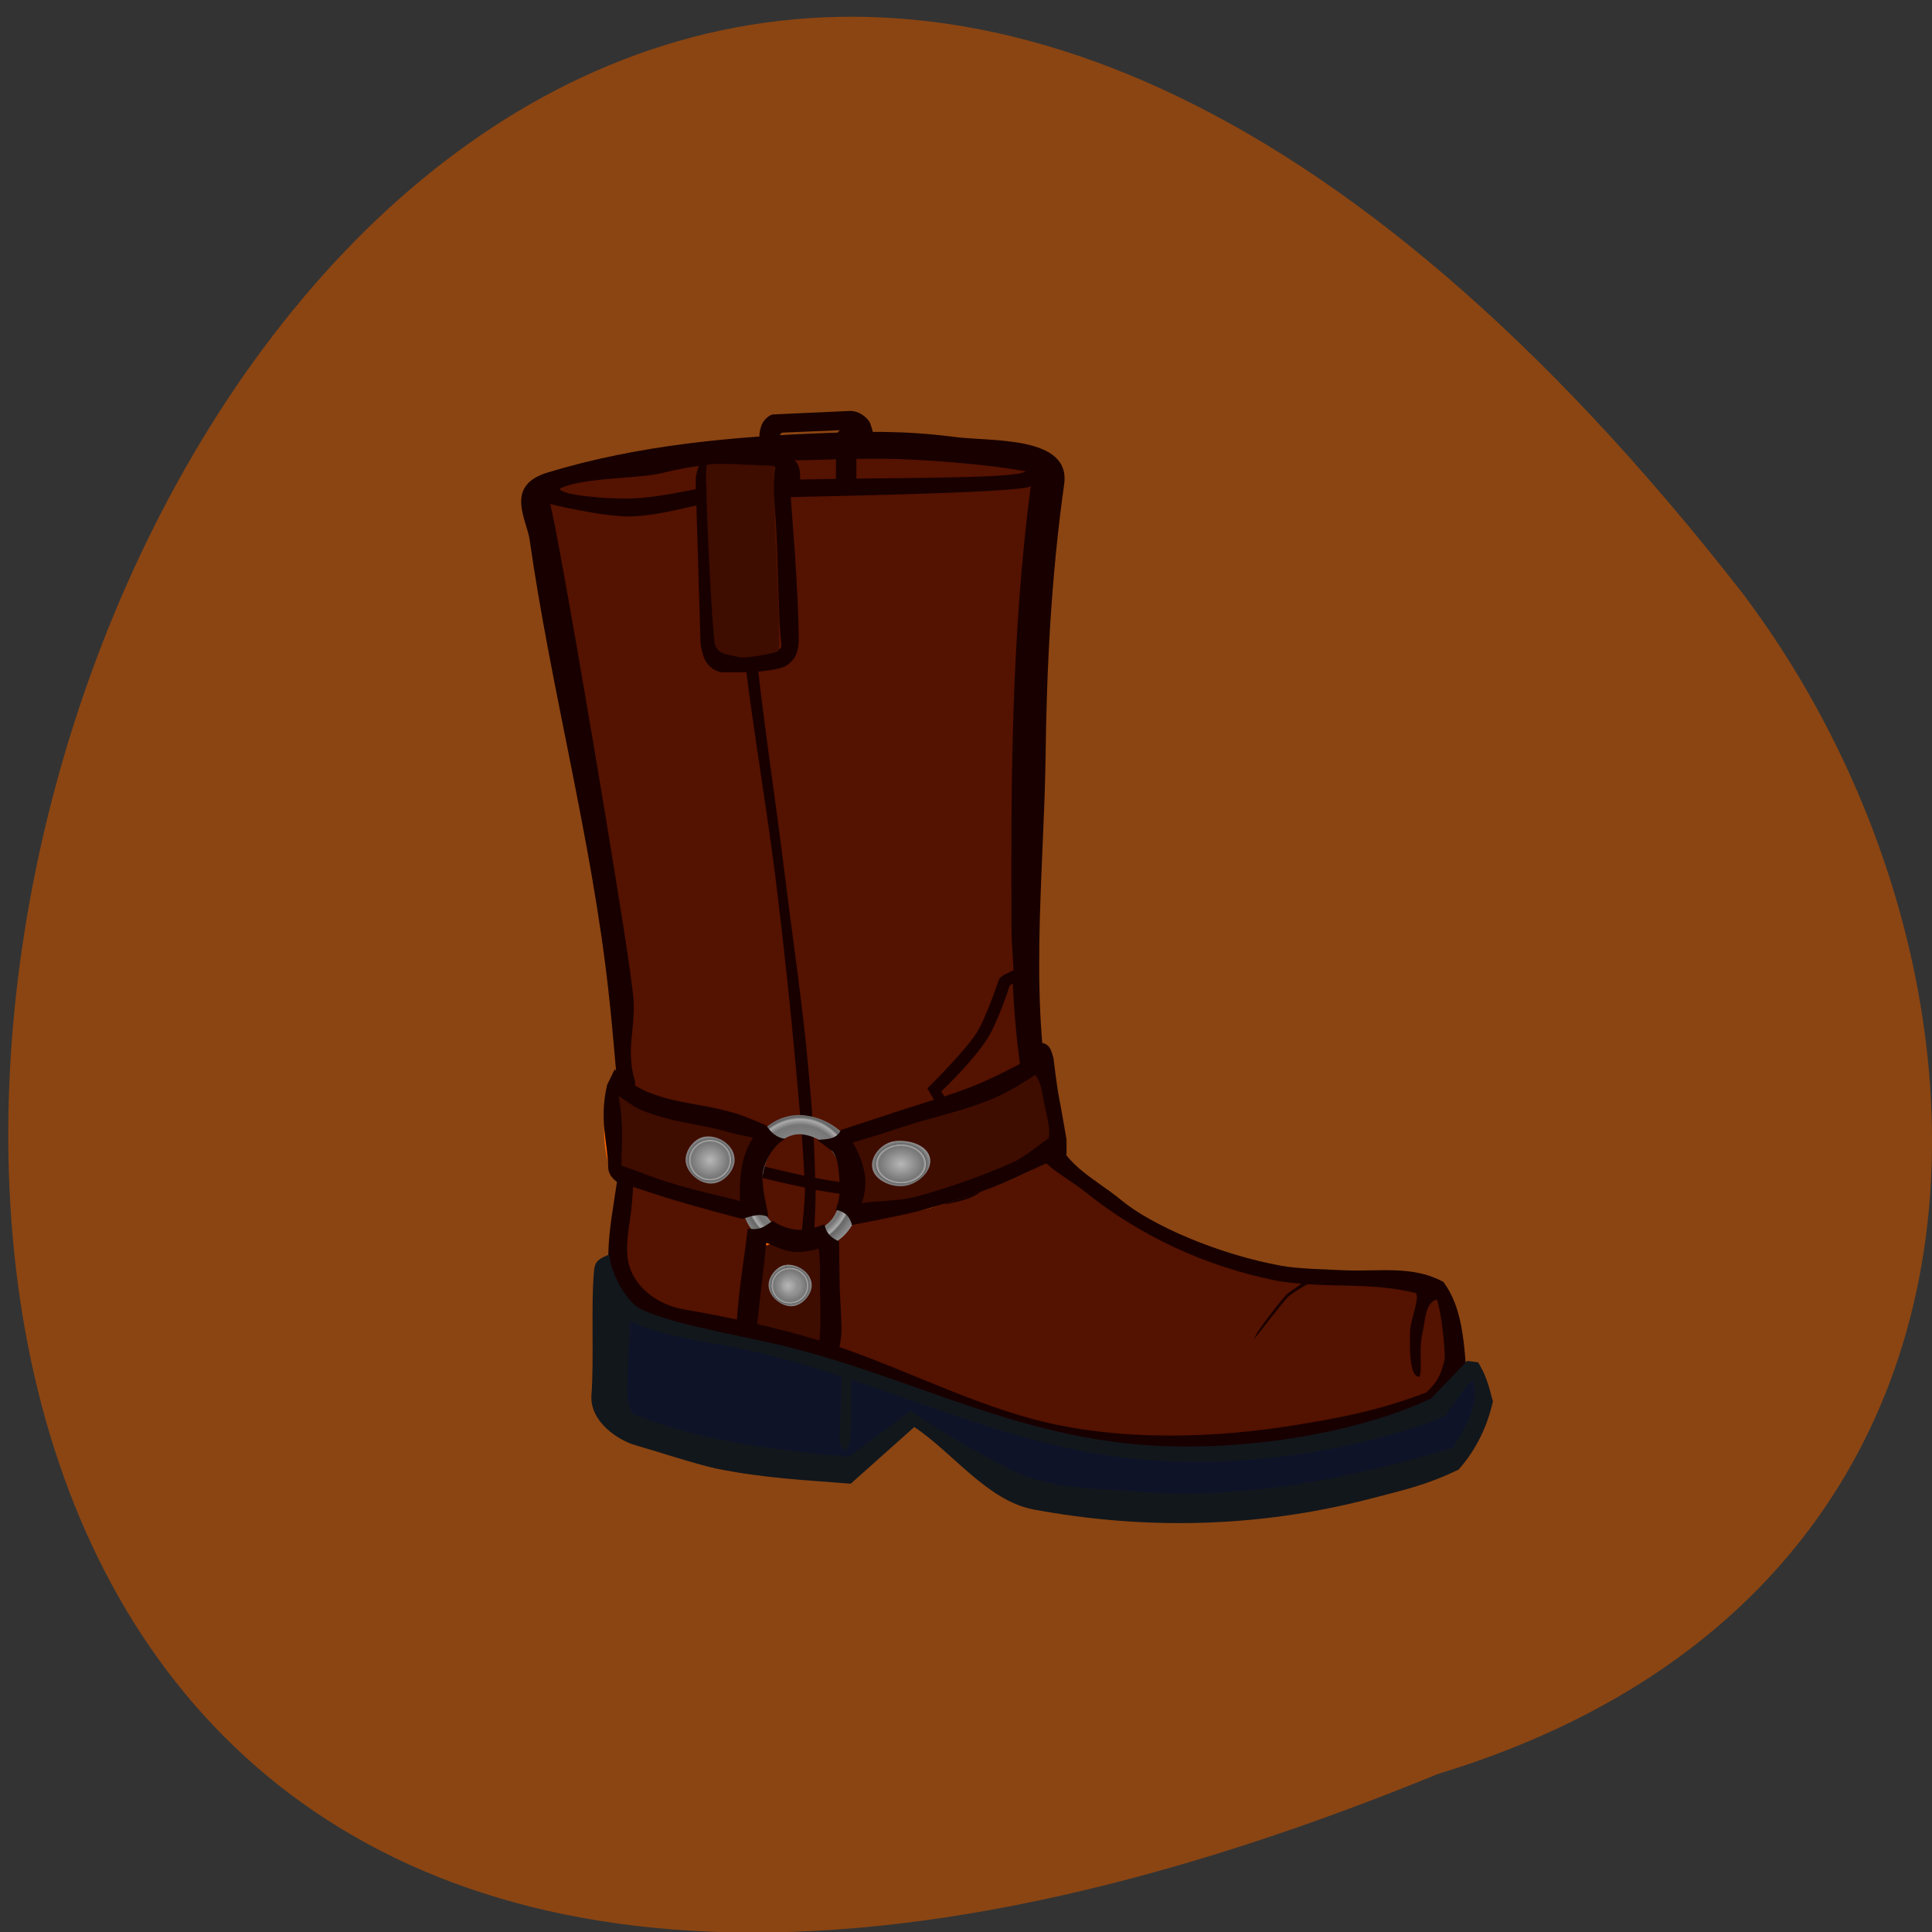 <svg xmlns="http://www.w3.org/2000/svg" viewBox="0 0 22 22" xmlns:xlink="http://www.w3.org/1999/xlink"><rect x="0" y="0" width="22" height="22" fill="#333333" stroke="none"/><defs><radialGradient id="5" gradientUnits="userSpaceOnUse" cx="23.585" cy="84.02" r="1.851" gradientTransform="matrix(0.132 0 0 0.128 5.863 3.887)" xlink:href="#0"/><radialGradient id="4" gradientUnits="userSpaceOnUse" cx="16.736" cy="72.42" r="2.107" gradientTransform="matrix(0.8 0 0 0.831 2.419 0.104)" xlink:href="#0"/><radialGradient id="6" gradientUnits="userSpaceOnUse" cx="23.585" cy="84.02" r="1.851" gradientTransform="matrix(0.8 0 0 0.831 2.419 -0.255)" xlink:href="#0"/><radialGradient id="3" gradientUnits="userSpaceOnUse" cx="16.736" cy="72.42" r="2.107" gradientTransform="matrix(0.8 0 0 0.831 2.419 0.101)" xlink:href="#0"/><radialGradient id="1" gradientUnits="userSpaceOnUse" cx="33.11" cy="72.75" r="2.498" gradientTransform="matrix(0.8 0 0 0.674 2.419 11.531)" xlink:href="#0"/><radialGradient id="0" gradientUnits="userSpaceOnUse" cx="24.541" cy="74.74" r="5.589" gradientTransform="matrix(0.132 0.004 -0.006 0.152 6.307 2)"><stop stop-color="#b7b7b7"/><stop offset="0.763" stop-color="#767676"/><stop offset="0.839" stop-color="#ababab"/><stop offset="0.867" stop-color="#666"/><stop offset="1" stop-color="#8e8e8e"/></radialGradient><radialGradient id="2" gradientUnits="userSpaceOnUse" cx="33.11" cy="72.75" r="2.498" gradientTransform="matrix(0.8 0 0 0.674 2.419 11.528)" xlink:href="#0"/></defs><path d="m 16.375 20.2 c -28.19 11.559 -14.945 -37.06 3.461 -13.453 c 3.207 4.238 3.457 11.348 -3.461 13.453" fill="#8b4512"/><g fill-rule="evenodd"><g stroke-width="0.232" transform="matrix(0.166 0 0 0.154 5.462 3.927)"><path d="m 4 10.488 c 2.148 -0.737 3.682 -1.601 7.199 -1.982 l 7.364 -0.711 l 11.447 -0.432 l 8.355 0.711 l 0.708 1.702 l -3.399 0.432 l -9.748 0.432 l -9.06 0.127 l -6.656 1.423 c -2.431 -0.305 -5.192 -0.33 -6.207 -1.702" fill="#c86200" stroke="#f00"/><path d="m 3.438 10.742 l 5 -1.702 l 10.1 -1.499 l 18.504 0.61 l 1.699 2.287 l -1.298 38.418 l 1.393 10.875 l 6.609 5.31 l 10.1 3.989 l 9.582 0.61 l 1.416 1.804 l 0.59 4.599 l 1.204 -0.102 l 0.802 2.109 l -1.794 4.497 l -14.799 3.786 l -15.813 -1.296 l -7.104 -5.488 l -4.697 4.091 l -14.799 -2.897 l -1.605 -2.109 l 0.897 -11.383 l 0.614 -9.1 l -0.189 -9.503 l -2.407 -14.915" fill="#541200" stroke="#000"/><path d="m 8.725 69.56 v 9.02 l 0.897 1.779 l 15.389 3.303 l 4.815 -4.091 l 4.602 3.303 l 3.989 2.287 l 14.303 0.813 l 14.397 -3.405 l 2.195 -4.497 l -0.897 -2.211 l -1.204 0.915 l -2.289 2.592 l -12.91 2.49 l -10.196 -0.584 l -21.69 -7.115 l -9.606 -2.897" fill="#0f1328" stroke="#f00"/><g stroke="#f60"><path d="m 18.921 66.36 l 1.393 -0.483 l 3.21 0.203 l 0.496 1.093 l 0.094 7.394 l -5.901 -1.499" fill="#fff"/><path d="m 18.969 66.72 l 1.416 -0.508 l 3.186 0.203 l 0.496 1.093 l 0.094 7.394 l -5.877 -1.499" fill="#3f0c00"/></g></g><g fill="#180000"><path d="m 10.05 4.918 c -0.086 0 -0.176 0 -0.266 0 c -0.117 0.004 -0.238 0.008 -0.355 0.012 c -1.078 0.039 -2.16 0.137 -3.188 0.449 c -0.5 0.148 -0.246 0.531 -0.211 0.762 c 0.246 1.719 0.707 3.414 0.898 5.141 c 0.059 0.52 0.09 0.996 0.141 1.5 c 0.051 0.496 -0.191 1.188 -0.133 1.691 c 0.133 0.422 0.57 0.633 1.113 0.703 c 0.52 0.063 1.148 0.238 1.641 0.406 c 1.117 0.414 2.121 0.902 3.348 0.922 c 1.133 0.09 2.203 -0.121 3.27 -0.469 c 0.211 -0.133 0.273 -0.223 0.395 -0.363 c -0.035 -0.41 -0.051 -0.781 -0.266 -1.074 c -0.348 -0.191 -0.727 -0.117 -1.125 -0.133 c -0.164 -0.008 -0.535 -0.016 -0.719 -0.051 c -0.715 -0.129 -1.484 -0.461 -1.832 -0.754 c -0.305 -0.25 -0.711 -0.422 -0.75 -0.836 c -0.309 -1.352 -0.125 -2.82 -0.105 -4.191 c 0.012 -1.039 0.066 -2.082 0.211 -3.113 c 0.086 -0.57 -0.852 -0.488 -1.27 -0.547 c -0.266 -0.035 -0.531 -0.051 -0.797 -0.055 m -0.008 0.305 c 0.43 0.004 1.223 0.063 1.637 0.145 c -0.145 0.109 -2.262 0.051 -3.215 0.121 c -0.426 0.031 -0.875 0.18 -1.305 0.188 c -0.27 0.004 -0.777 -0.039 -0.785 -0.113 c 0.277 -0.133 0.902 -0.109 1.176 -0.18 c 0.617 -0.156 1.277 -0.129 1.918 -0.152 c 0.188 -0.008 0.383 -0.008 0.574 -0.008 m 1.695 0.316 c -0.219 1.668 -0.227 3.352 -0.219 5.03 c 0 0.164 0.016 0.313 0.023 0.48 c -0.02 0.004 -0.047 0.023 -0.066 0.031 c -0.043 0.016 -0.09 0.047 -0.102 0.078 c 0 0 -0.148 0.441 -0.254 0.605 c -0.137 0.215 -0.559 0.629 -0.559 0.629 l 0.328 0.57 c 0.082 0.133 0.137 0.285 0.184 0.445 v 0.004 c 0.02 0.063 -0.027 0.063 -0.055 0.094 c -0.07 0.031 -0.188 0.059 -0.309 0.082 c -0.016 -0.004 -0.922 -0.082 -1.367 -0.164 c -0.016 -0.004 -0.039 -0.008 -0.059 -0.012 c -0.008 -0.418 -0.039 -0.836 -0.078 -1.254 c -0.066 -0.73 -0.176 -1.457 -0.266 -2.184 c -0.117 -0.953 -0.266 -1.887 -0.359 -2.84 c -0.051 -0.48 -0.105 -1.461 -0.105 -1.461 c 0.527 -0.016 3.191 -0.055 3.262 -0.137 m -3.414 0.148 c 0 0 0.066 0.969 0.117 1.453 c 0.098 0.953 0.27 1.898 0.391 2.852 c 0.09 0.727 0.168 1.453 0.234 2.18 c 0.035 0.402 0.078 0.813 0.094 1.219 c -0.734 -0.156 -1.883 -0.484 -1.926 -0.496 c 0.004 -0.313 0 -0.574 0 -0.574 c -0.121 -0.395 0.031 -0.645 -0.031 -1.055 c -0.063 -0.605 -0.863 -5.332 -0.938 -5.523 c 0 0 0.598 0.145 0.91 0.141 c 0.387 -0.008 0.766 -0.152 1.148 -0.195 m 3.211 5.516 c 0.027 0.566 0.094 1.129 0.223 1.684 c -0.02 0.344 0.352 0.484 0.594 0.68 c 0.625 0.504 1.371 0.855 2.199 1.02 c 0.07 0.012 0.195 0.027 0.27 0.031 c -0.086 0.07 -0.133 0.086 -0.18 0.137 c -0.051 0.055 -0.34 0.414 -0.355 0.492 c 0.027 -0.035 0.332 -0.426 0.383 -0.477 c 0.051 -0.047 0.215 -0.145 0.227 -0.145 c 0.391 0.027 0.813 -0.004 1.219 0.098 c 0.07 0.02 -0.047 0.297 -0.055 0.426 c -0.004 0.156 -0.016 0.551 0.109 0.527 c 0.031 -0.09 -0.012 -0.316 0.031 -0.492 c 0.035 -0.148 0.027 -0.344 0.164 -0.387 c 0.051 0.141 0.094 0.531 0.09 0.684 c -0.051 0.191 -0.078 0.246 -0.207 0.375 c -0.508 0.195 -0.934 0.281 -1.434 0.363 c -0.973 0.164 -2.074 0.199 -3.035 -0.055 c -0.832 -0.223 -1.613 -0.641 -2.434 -0.895 c -0.5 -0.152 -1.02 -0.266 -1.539 -0.355 c -0.32 -0.055 -0.527 -0.238 -0.613 -0.434 c -0.078 -0.18 -0.047 -0.379 -0.012 -0.617 c 0.031 -0.207 0.043 -0.535 0.051 -0.836 c 0.098 0.031 1.207 0.348 1.934 0.496 c 0 0.008 0.004 0.012 0.004 0.02 c 0 0.141 -0.035 0.473 -0.035 0.473 l 0.141 0.004 c 0 0 0.016 -0.32 0.016 -0.469 c 0.008 0 0.02 0.004 0.027 0.004 c 0.469 0.086 1.363 0.172 1.469 0.156 c 0.074 -0.016 0.199 -0.039 0.297 -0.086 c 0.051 -0.023 0.094 -0.051 0.117 -0.098 c 0.027 -0.047 0.027 -0.102 0.008 -0.156 c -0.047 -0.16 -0.102 -0.324 -0.195 -0.473 l -0.293 -0.469 c 0.059 -0.055 0.379 -0.367 0.523 -0.598 c 0.125 -0.195 0.25 -0.59 0.254 -0.598 c 0.008 -0.016 0.023 -0.027 0.039 -0.031"/><path d="m 8.02 5.223 c -0.074 0.039 -0.105 0.223 -0.098 0.273 l 0.055 1.824 c 0.004 0.047 0.02 0.129 0.051 0.195 c 0.035 0.07 0.117 0.141 0.215 0.141 c 0.191 0 0.391 0.004 0.582 -0.035 c 0.047 -0.008 0.117 -0.02 0.176 -0.078 c 0.063 -0.055 0.094 -0.145 0.094 -0.254 c 0 -0.547 -0.082 -1.488 -0.102 -1.777 l 0.121 -0.027 c -0.008 -0.051 0.016 -0.199 -0.086 -0.254 l -0.563 -0.027 c -0.172 -0.008 -0.332 -0.039 -0.445 0.02 m 0.449 0.086 l 0.359 0.008 c -0.016 0.066 -0.012 0.188 -0.016 0.223 c -0.008 0.043 0 0.074 0.02 0.367 c 0.02 0.293 0.031 0.844 0.043 1.152 c 0.016 0.309 0.047 0.309 -0.008 0.336 c -0.145 0.063 -0.332 0.07 -0.496 0.051 c -0.105 -0.012 -0.176 -0.109 -0.18 -0.184 l -0.082 -1.723 c -0.012 -0.086 -0.023 -0.219 0.039 -0.246 c 0.07 -0.016 0.258 0.016 0.32 0.016"/><path d="m 8.809 4.719 c -0.051 0 -0.125 0.074 -0.141 0.133 c -0.02 0.059 -0.02 0.094 -0.02 0.105 l -0.02 0.27 l 0.234 0.012 l 0.016 -0.25 c 0 -0.027 0.004 -0.059 0.035 -0.063 l 0.652 -0.027 c -0.051 0.043 -0.043 0.074 -0.043 0.098 c 0 0.055 -0.004 0.484 -0.004 0.484 l 0.234 -0.004 c 0 -0.117 0 -0.188 0 -0.344 c 0.004 -0.063 -0.004 -0.129 0.008 -0.145 c 0.008 -0.012 0.027 -0.039 0.059 -0.047 c 0.027 -0.004 0.125 0 0.125 0 c 0 0 -0.02 -0.09 -0.039 -0.129 c -0.016 -0.031 -0.051 -0.07 -0.094 -0.094 c -0.039 -0.027 -0.094 -0.039 -0.125 -0.039"/></g><path d="m 9.184 12.703 c -0.18 -0.027 -0.355 0.035 -0.484 0.156 c -0.133 0.117 -0.219 0.289 -0.246 0.492 c -0.027 0.207 -0.027 0.395 0.047 0.555 c 0.074 0.156 0.234 0.273 0.457 0.309 c 0.238 0.043 0.438 0.012 0.586 -0.09 c 0.145 -0.102 0.223 -0.266 0.258 -0.449 c 0.059 -0.297 -0.008 -0.531 -0.137 -0.695 c -0.129 -0.164 -0.309 -0.254 -0.48 -0.277 m -0.035 0.215 c 0.109 0.016 0.238 0.074 0.324 0.191 c 0.09 0.113 0.145 0.281 0.098 0.527 c -0.027 0.152 -0.086 0.254 -0.168 0.313 c -0.086 0.059 -0.207 0.086 -0.402 0.051 c -0.168 -0.027 -0.238 -0.086 -0.285 -0.18 c -0.047 -0.098 -0.055 -0.25 -0.031 -0.441 c 0.023 -0.16 0.094 -0.285 0.18 -0.363 c 0.086 -0.078 0.184 -0.113 0.285 -0.098" fill="url(#0)"/><path d="m 23.991 65.71 c -0.786 0.164 -0.988 0.327 -1.191 0.791 c -0.228 0.627 -0.836 14.158 -0.633 14.349 c 0.101 0.109 1.166 0.136 2.559 0.055 l 2.407 -0.109 v -1.91 c 0 -1.037 0.127 -4.337 0.253 -7.284 c 0.127 -2.973 0.152 -5.456 0.076 -5.538 c -0.152 -0.164 -2.154 -0.546 -2.635 -0.518 c -0.152 0 -0.532 0.082 -0.836 0.164" transform="matrix(0.154 0 0 -0.143 4.634 16.859)" fill="#3f0c00" stroke="#3f0c00" stroke-width="0.014"/><g stroke="#f60" stroke-width="0.232" transform="matrix(0.166 0 0 0.154 5.462 3.927)"><path d="m 9.41 54.57 c -0.472 2.01 -0.826 4.065 0 6.606 c 3.115 0.966 6.07 2.668 9.417 2.693 l 0.094 -2.592 l 0.708 -2.617 c -2.03 -1.194 -3.163 -1.118 -4.72 -1.601 c -2.01 -0.584 -4.461 -0.661 -5.499 -2.49" fill="#fff"/><path d="m 9.15 54.624 c -0.472 2.01 -0.826 4.065 0 6.606 c 3.115 0.966 6.07 2.668 9.417 2.693 l 0.094 -2.592 l 0.708 -2.617 c -2.03 -1.194 -3.186 -1.093 -4.72 -1.601 c -2.01 -0.584 -4.461 -0.661 -5.499 -2.49" fill="#3f0c00"/></g><path d="m 7 12.176 l -0.086 0.176 c -0.094 0.395 0.004 0.648 0.012 0.938 c 0 0.098 0.078 0.152 0.098 0.168 c 0 0 0.246 0.074 0.355 0.113 c 0.438 0.148 1.074 0.309 1.074 0.309 c 0.102 -0.031 0.199 -0.07 0.297 -0.02 c -0.023 -0.156 -0.07 -0.293 -0.066 -0.477 c 0.004 -0.121 0.113 -0.34 0.258 -0.414 c -0.109 -0.016 -0.168 -0.082 -0.215 -0.152 c 0 0 -0.227 -0.102 -0.344 -0.137 c -0.41 -0.121 -0.641 -0.102 -1 -0.242 c -0.082 -0.031 -0.285 -0.152 -0.285 -0.152 m -0.055 0.195 c 0.063 0.035 0.188 0.133 0.25 0.156 c 0.398 0.16 0.645 0.148 1.027 0.262 c 0.07 0.02 0.18 0.035 0.254 0.059 c -0.133 0.203 -0.156 0.441 -0.148 0.719 c -0.156 -0.047 -0.582 -0.129 -0.957 -0.262 c -0.102 -0.035 -0.324 -0.121 -0.391 -0.141 c -0.004 -0.223 0.031 -0.453 -0.035 -0.793" fill="#180000"/><path d="m 24.916 59.25 l 0.897 4.802 l 0.614 0.686 l 4.39 -0.991 c 3.045 -1.016 6.07 -2.058 9.11 -4.116 l -1.015 -7.089 l -1.581 1.702 l -5.806 2.592" transform="matrix(0.166 0 0 0.154 5.462 3.927)" fill="#3f0c00" stroke="#f60" stroke-width="0.232"/><g fill="#180000"><path d="m 11.871 11.875 c -0.031 0.07 -0.059 0.125 -0.129 0.172 c 0 0 -0.305 0.164 -0.488 0.246 c -0.316 0.148 -0.668 0.242 -1.023 0.359 c -0.246 0.082 -0.656 0.215 -0.656 0.215 c -0.047 0.109 -0.16 0.105 -0.27 0.113 l 0.172 0.129 c 0.063 0.066 0.07 0.188 0.082 0.316 c 0.012 0.207 -0.012 0.262 -0.043 0.352 c 0.086 0.012 0.16 0.063 0.184 0.172 c 0 0 0.492 -0.09 0.785 -0.164 c 0.371 -0.098 0.738 -0.219 1.082 -0.375 c 0.195 -0.09 0.379 -0.184 0.578 -0.262 v -0.172 c 0 0 -0.055 -0.32 -0.086 -0.48 c -0.027 -0.141 -0.063 -0.449 -0.063 -0.449 c -0.023 -0.066 -0.027 -0.145 -0.125 -0.172 m -0.082 0.367 c 0.07 0.086 0.078 0.203 0.098 0.305 c 0.031 0.152 0.082 0.328 0.051 0.418 c -0.074 0.043 -0.266 0.211 -0.418 0.277 c -0.336 0.148 -0.742 0.293 -1.098 0.387 c -0.195 0.051 -0.434 0.043 -0.605 0.07 c 0.023 -0.09 0.043 -0.168 0.035 -0.293 c -0.012 -0.133 -0.082 -0.301 -0.141 -0.395 c 0.133 -0.039 0.363 -0.109 0.57 -0.18 c 0.344 -0.113 0.734 -0.188 1.078 -0.344 c 0.16 -0.074 0.313 -0.172 0.43 -0.246"/><path d="m 8.516 13.988 c -0.043 0.355 -0.102 0.672 -0.129 1.094 l 0.234 0.012 c 0.031 -0.305 0.07 -0.598 0.105 -0.941 c 0.082 0.027 0.145 0.07 0.262 0.094 c 0.121 0.027 0.246 -0.008 0.336 -0.027 c 0.027 0.27 0.004 0.328 0.016 0.566 c 0.004 0.133 0.004 0.465 -0.016 0.523 l 0.223 0.066 c 0.039 -0.113 0.039 -0.242 0.031 -0.379 c -0.004 -0.137 -0.016 -0.281 -0.016 -0.34 l -0.008 -0.52 c -0.078 -0.035 -0.148 -0.086 -0.164 -0.195 c 0 0 -0.203 0.082 -0.34 0.059 c -0.148 -0.02 -0.25 -0.098 -0.25 -0.098 c -0.078 0.047 -0.133 0.117 -0.285 0.086"/></g><g stroke-width="0.85"><path d="m 28.527 59.3 c -0.637 0.102 -1.251 0.813 -1.18 1.448 c 0.071 0.686 1.062 1.143 1.77 1.016 c 0.637 -0.102 1.416 -0.788 1.369 -1.474 c -0.071 -0.788 -1.204 -1.093 -1.959 -0.991" transform="matrix(0.166 0 0 0.154 5.462 3.927)" fill="url(#1)" stroke="url(#2)"/><path d="m 15.523 58.969 c -0.519 0.076 -1.015 0.788 -0.968 1.372 c 0.071 0.661 0.779 1.296 1.369 1.245 c 0.59 -0.025 1.204 -0.813 1.133 -1.423 c -0.047 -0.737 -0.873 -1.296 -1.534 -1.194" transform="matrix(0.166 0 0 0.154 5.462 3.927)" fill="url(#3)" stroke="url(#4)"/></g><path d="m 8.945 14.449 c -0.07 0.012 -0.141 0.105 -0.133 0.18 c 0.008 0.082 0.109 0.164 0.191 0.16 c 0.078 -0.004 0.164 -0.105 0.156 -0.184 c -0.008 -0.094 -0.125 -0.168 -0.215 -0.156" fill="url(#5)"/></g><path d="m 21.05 68.45 c -0.425 0.076 -0.85 0.686 -0.802 1.143 c 0.047 0.559 0.661 1.093 1.157 1.067 c 0.472 -0.025 0.991 -0.686 0.944 -1.194 c -0.047 -0.61 -0.755 -1.093 -1.298 -1.016" transform="matrix(0.166 0 0 0.154 5.462 3.927)" fill="none" stroke="url(#6)" stroke-width="0.85"/><path d="m 6.938 14.285 c -0.094 0.039 -0.16 0.066 -0.172 0.168 c -0.039 0.395 0 1.012 -0.031 1.43 c -0.023 0.309 0.309 0.516 0.488 0.57 c 0.223 0.063 0.723 0.227 0.934 0.27 c 0.539 0.109 0.984 0.129 1.531 0.172 l 0.723 -0.645 c 0.438 0.289 0.828 0.836 1.355 0.938 c 1.273 0.238 2.563 0.207 3.82 -0.117 c 0.402 -0.105 0.648 -0.156 1.023 -0.336 c 0.16 -0.18 0.316 -0.438 0.391 -0.777 c -0.055 -0.211 -0.082 -0.301 -0.168 -0.445 l -0.125 -0.016 l -0.41 0.426 c -0.887 0.422 -2.273 0.625 -3.371 0.523 c -1.559 -0.148 -2.703 -0.84 -4.211 -1.168 c -0.426 -0.094 -1.18 -0.234 -1.437 -0.383 c -0.137 -0.078 -0.313 -0.359 -0.34 -0.609 m 0.234 0.754 c 0.27 0.152 0.855 0.242 1.07 0.281 c 0.457 0.082 0.898 0.207 1.336 0.352 c 0.012 0 -0.012 0.52 -0.016 0.645 c -0.004 0.055 -0.016 0.203 0.082 0.188 c 0.035 -0.043 0.027 -0.086 0.043 -0.164 c 0.016 -0.109 0 -0.633 0.012 -0.629 c 1.055 0.352 2.082 0.785 3.211 0.898 c 1 0.098 2 -0.012 2.957 -0.281 c 0.23 -0.066 0.379 -0.117 0.574 -0.199 c 0.07 -0.063 0.234 -0.336 0.324 -0.414 c 0.105 0.273 -0.105 0.57 -0.223 0.77 c -1.141 0.34 -2.41 0.602 -3.613 0.496 c -0.477 -0.039 -0.977 -0.027 -1.414 -0.246 c -0.398 -0.203 -0.781 -0.426 -1.145 -0.672 l -0.707 0.523 c -0.75 -0.066 -1.664 -0.176 -2.363 -0.453 c -0.199 -0.016 -0.152 -0.344 -0.152 -0.504 l 0.027 -0.59" fill="#12171c" fill-rule="evenodd"/></svg>